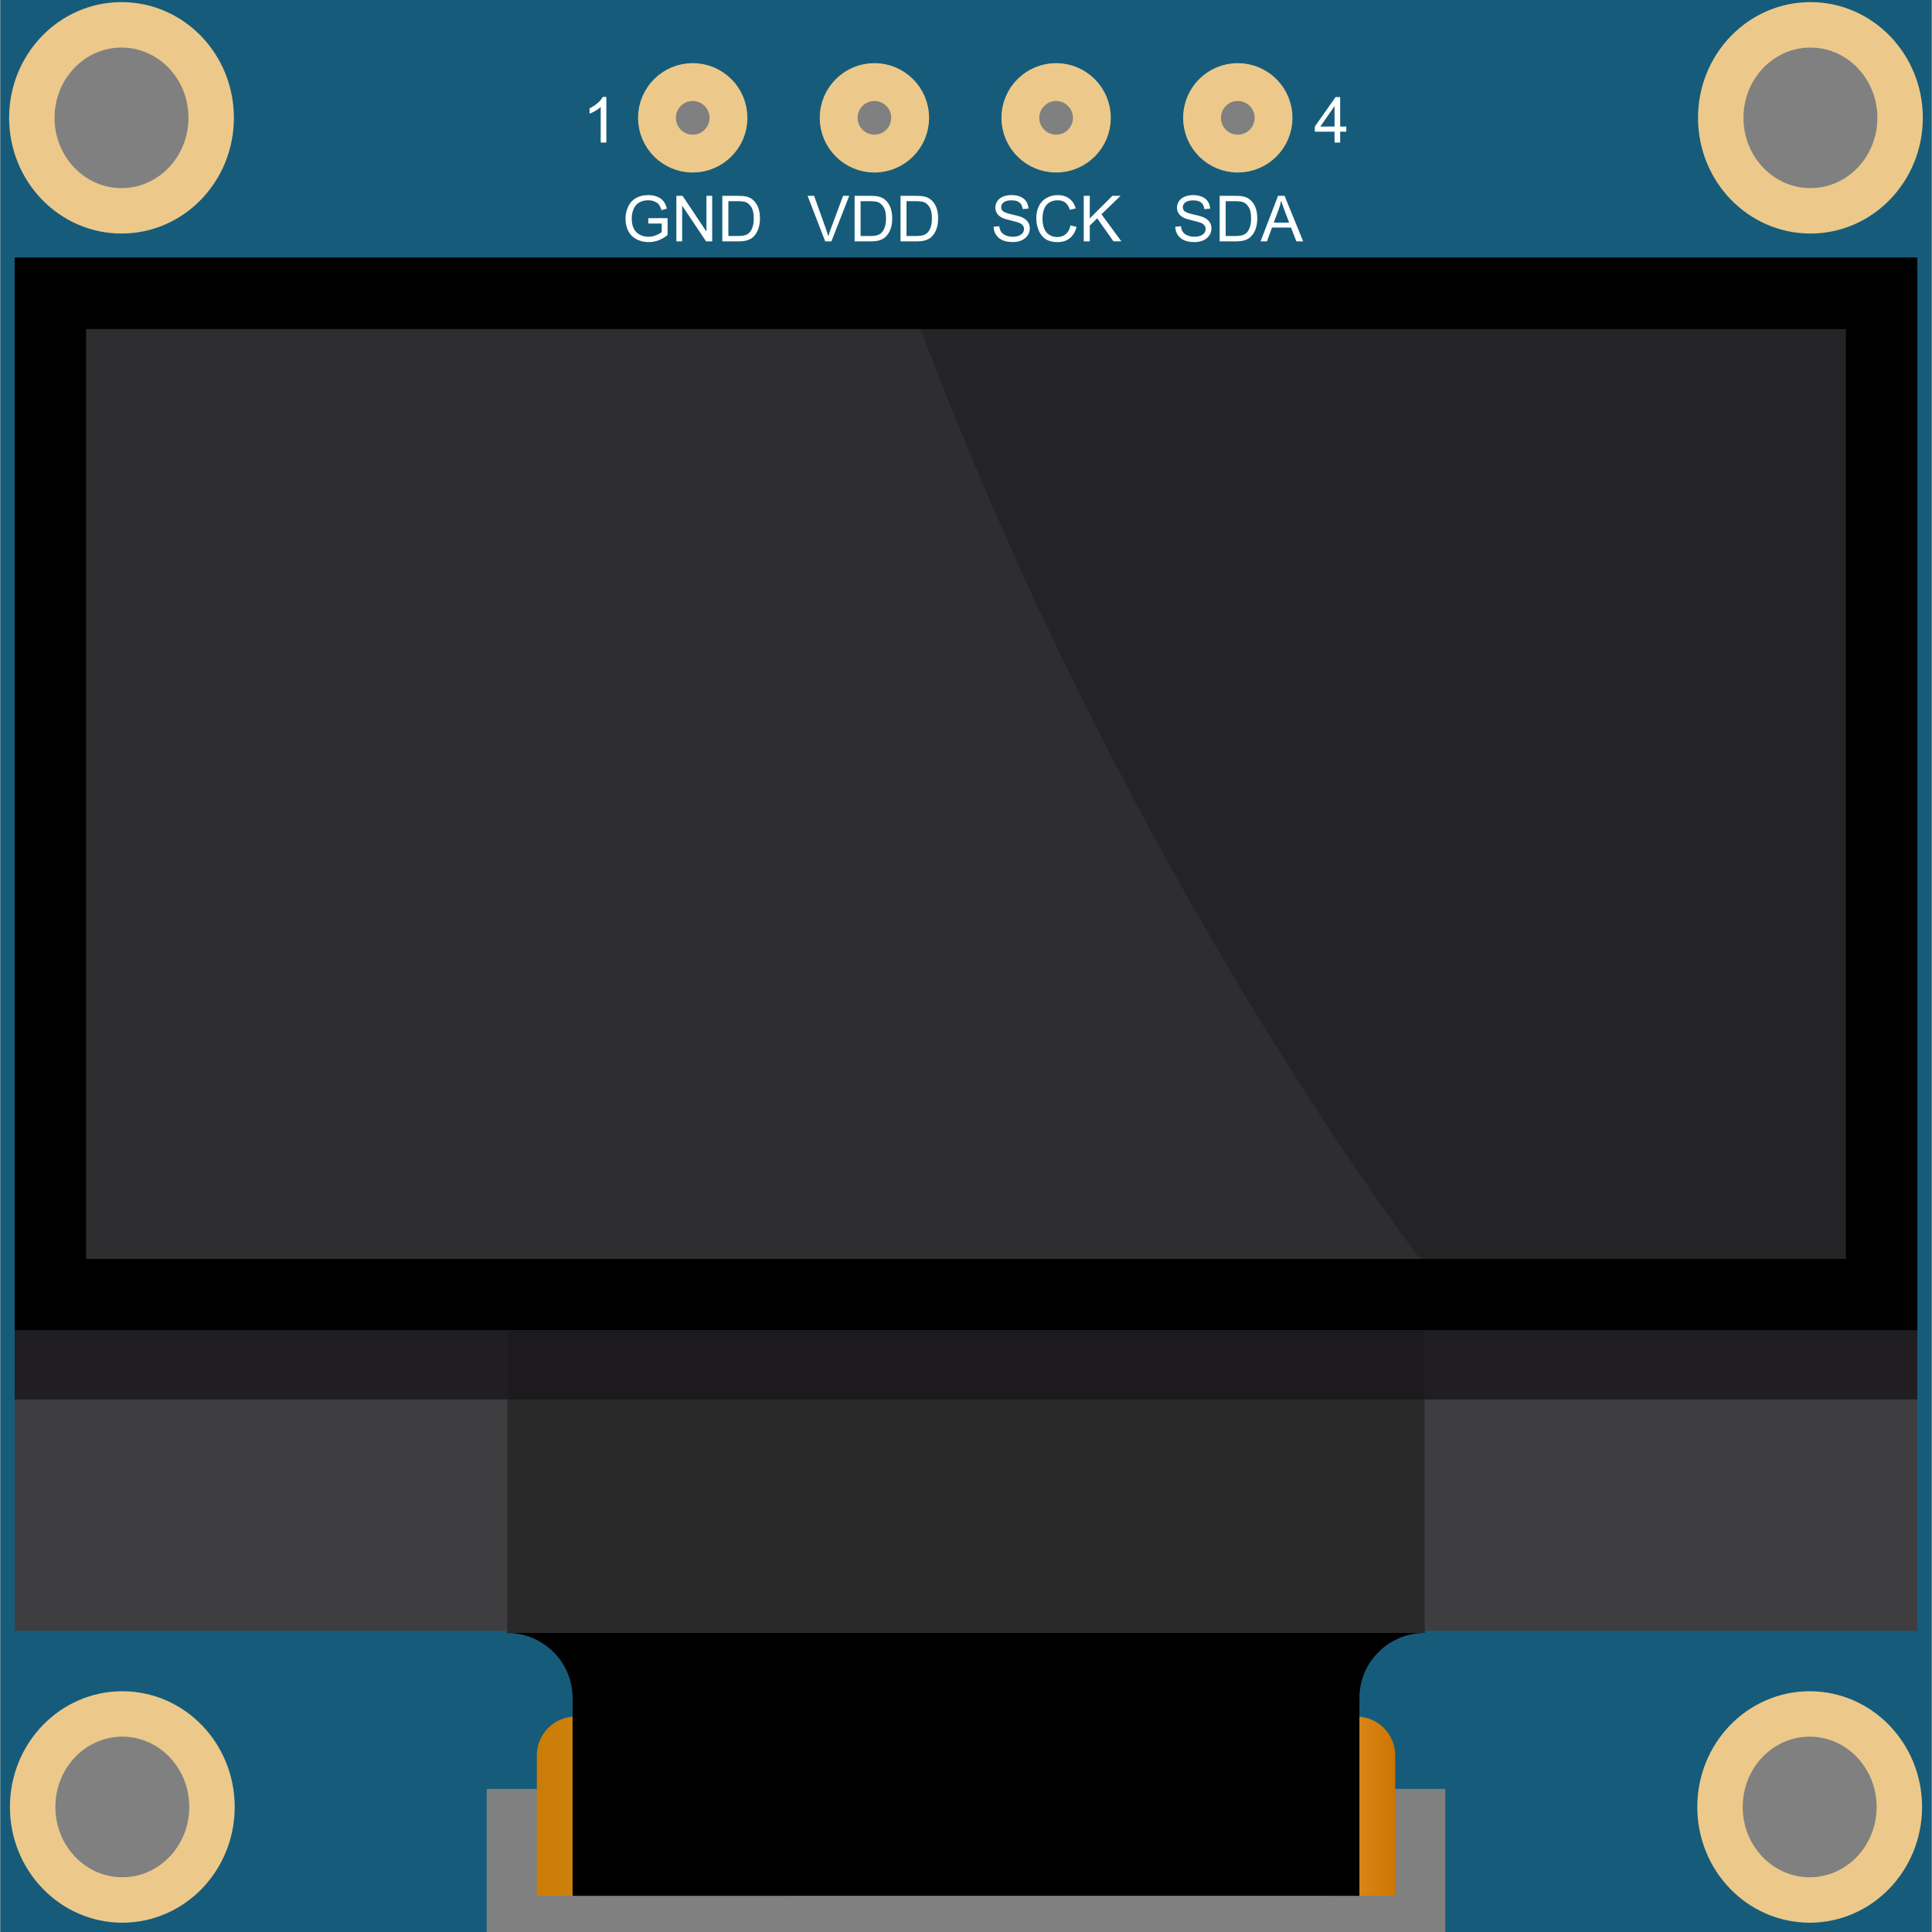 <?xml version='1.0' encoding='utf-8'?>
<!DOCTYPE svg>
<!-- Generator: Adobe Illustrator 16.0.0, SVG Export Plug-In . SVG Version: 6.00 Build 0)  -->
<svg xmlns="http://www.w3.org/2000/svg"  id="svg13574" enable-background="new 0 0 76.535 76.563" gorn="0" version="1.1" x="0px" y="0px" xml:space="preserve" width="1.063in" xmlns:xml="http://www.w3.org/XML/1998/namespace" height="1.063in" viewBox="0 0 76.535 76.563">
    <rect x="0" y="0" width="76.535" height="76.563" fill="#808080" stroke="none"/>
    <desc >
        <referenceFile >svg.breadboard.OLED_128x64 I2C_Monnochrome_Display_breadboard.svg</referenceFile>
    </desc>
    <g >
        <path  d="M0,0v53.885v2.835v8.196v3.143v8.504h19.275v-5.669H57.26v5.669h19.275v-8.504v-3.143v-8.196V0H0z M4.812,0.988c1.962,0,3.542,1.646,3.542,3.681S6.773,8.35,4.812,8.35c-1.963,0-3.563-1.646-3.563-3.682C1.248,2.635,2.849,0.988,4.812,0.988z M4.833,75.294c-1.962,0-3.555-1.649-3.555-3.686s1.592-3.686,3.555-3.686s3.554,1.648,3.554,3.686C8.387,73.644,6.796,75.294,4.833,75.294z M27.438,6.087c-0.783,0-1.416-0.635-1.416-1.417s0.635-1.418,1.416-1.418c0.783,0,1.418,0.636,1.418,1.418S28.221,6.087,27.438,6.087z M34.639,6.087c-0.783,0-1.418-0.635-1.418-1.417s0.635-1.418,1.418-1.418c0.781,0,1.416,0.636,1.416,1.418S35.42,6.087,34.639,6.087z M41.838,6.087c-0.781,0-1.417-0.635-1.417-1.417s0.636-1.418,1.417-1.418c0.783,0,1.418,0.636,1.418,1.418S42.621,6.087,41.838,6.087z M49.039,6.087c-0.782,0-1.417-0.635-1.417-1.417s0.635-1.418,1.417-1.418c0.783,0,1.418,0.636,1.418,1.418S49.822,6.087,49.039,6.087z M71.702,75.294c-1.964,0-3.554-1.649-3.554-3.686s1.59-3.686,3.554-3.686c1.962,0,3.553,1.648,3.553,3.686C75.255,73.644,73.664,75.294,71.702,75.294z M71.725,8.351c-1.963,0-3.543-1.646-3.543-3.682c0-2.034,1.58-3.681,3.543-3.681s3.563,1.646,3.563,3.681C75.288,6.705,73.688,8.351,71.725,8.351z" fill="#165C7A"/>
        <path  id="path11618" stroke-width="1.8" d="M8.387,71.608c0,2.035-1.591,3.686-3.553,3.686S1.28,73.644,1.28,71.608s1.591-3.686,3.554-3.686S8.387,69.572,8.387,71.608z" gorn="0.1.1" stroke="#ECC98A" fill="none"/>
        <path  id="path4879" stroke-width="1.8" d="M75.255,71.608c0,2.035-1.591,3.686-3.553,3.686c-1.964,0-3.554-1.649-3.554-3.686s1.59-3.686,3.554-3.686C73.664,67.924,75.255,69.572,75.255,71.608z" gorn="0.1.2" stroke="#ECC98A" fill="none"/>
        <rect  id="rect4903" gorn="0.1.3" x="0.567" y="10.205" fill="#3E3D40" width="75.401" height="54.425"/>
        <rect  id="rect4903_1_" gorn="0.1.4" x="0.567" y="10.205" width="75.401" height="42.521"/>
        <rect  enable-background="new    " opacity="0.8" x="3.401" y="13.04" fill="#2E2D30" width="69.733" height="36.85"/>
        <path  enable-background="new    " d="M3.401,49.889V13.04h33.063c8.255,21.905,19.804,36.85,19.804,36.85H3.401z" opacity="0.2" fill="#58585A"/>
        <g  enable-background="new    ">
            <path  d="M25.677,8.858V8.646l0.764-0.001v0.669c-0.117,0.094-0.238,0.164-0.363,0.211s-0.252,0.07-0.384,0.07c-0.177,0-0.339-0.037-0.483-0.113s-0.254-0.186-0.328-0.329c-0.073-0.144-0.109-0.304-0.109-0.481c0-0.175,0.036-0.339,0.109-0.491s0.18-0.265,0.316-0.339c0.139-0.074,0.297-0.11,0.477-0.11c0.131,0,0.248,0.021,0.354,0.063c0.105,0.043,0.188,0.102,0.248,0.177c0.061,0.076,0.105,0.174,0.137,0.296l-0.215,0.059c-0.027-0.092-0.061-0.164-0.102-0.217c-0.04-0.052-0.098-0.094-0.172-0.126c-0.074-0.031-0.158-0.047-0.248-0.047c-0.109,0-0.204,0.017-0.283,0.05c-0.08,0.033-0.145,0.076-0.193,0.131c-0.049,0.054-0.086,0.113-0.113,0.179c-0.046,0.111-0.068,0.232-0.068,0.362c0,0.161,0.027,0.296,0.082,0.403c0.056,0.108,0.137,0.189,0.242,0.241c0.105,0.053,0.219,0.079,0.337,0.079c0.104,0,0.204-0.02,0.303-0.06s0.173-0.082,0.224-0.127V8.858H25.677z" fill="#FFFFFF"/>
            <path  d="M26.79,9.565V7.761h0.244l0.947,1.416V7.761h0.229v1.804h-0.244l-0.947-1.417v1.417H26.79z" fill="#FFFFFF"/>
            <path  d="M28.611,9.565V7.761h0.622c0.14,0,0.246,0.009,0.32,0.026c0.104,0.023,0.191,0.066,0.265,0.129c0.095,0.08,0.166,0.183,0.214,0.308c0.047,0.125,0.07,0.269,0.07,0.429c0,0.138-0.016,0.259-0.048,0.364c-0.032,0.106-0.073,0.193-0.123,0.263s-0.104,0.124-0.165,0.164c-0.059,0.04-0.131,0.07-0.215,0.091s-0.181,0.03-0.289,0.03H28.611z M28.851,9.352h0.385c0.119,0,0.212-0.011,0.279-0.033c0.068-0.022,0.122-0.054,0.162-0.094c0.057-0.057,0.101-0.133,0.133-0.228c0.031-0.096,0.047-0.212,0.047-0.348c0-0.188-0.031-0.334-0.093-0.436c-0.062-0.101-0.138-0.169-0.226-0.203c-0.064-0.024-0.167-0.037-0.309-0.037h-0.379V9.352z" fill="#FFFFFF"/>
        </g>
        <g  enable-background="new    ">
            <path  d="M24.015,5.65h-0.223V4.239c-0.053,0.051-0.123,0.102-0.209,0.152c-0.087,0.051-0.164,0.089-0.233,0.114V4.292c0.124-0.059,0.231-0.129,0.325-0.212c0.092-0.082,0.158-0.163,0.196-0.24h0.144V5.65z" fill="#FFFFFF"/>
        </g>
        <g  enable-background="new    ">
            <path  d="M52.873,5.65V5.219h-0.782V5.015l0.823-1.169h0.181v1.169h0.243v0.203h-0.243V5.65H52.873z M52.873,5.015V4.202l-0.564,0.813H52.873z" fill="#FFFFFF"/>
        </g>
        <g  enable-background="new    ">
            <path  d="M32.688,9.565l-0.698-1.804h0.258l0.469,1.311c0.037,0.104,0.069,0.203,0.095,0.295c0.028-0.099,0.06-0.196,0.097-0.295l0.488-1.311h0.243l-0.706,1.804H32.688z" fill="#FFFFFF"/>
            <path  d="M33.853,9.565V7.761h0.621c0.141,0,0.248,0.009,0.321,0.026c0.104,0.023,0.191,0.066,0.265,0.129c0.096,0.08,0.166,0.183,0.213,0.308c0.048,0.125,0.071,0.269,0.071,0.429c0,0.138-0.017,0.259-0.048,0.364c-0.032,0.106-0.073,0.193-0.123,0.263c-0.051,0.069-0.105,0.124-0.164,0.164c-0.06,0.04-0.131,0.07-0.216,0.091c-0.084,0.021-0.181,0.03-0.29,0.03H33.853z M34.091,9.352h0.386c0.118,0,0.212-0.011,0.28-0.033c0.066-0.022,0.121-0.054,0.161-0.094c0.057-0.057,0.101-0.133,0.132-0.228c0.032-0.096,0.048-0.212,0.048-0.348c0-0.188-0.03-0.334-0.093-0.436c-0.063-0.101-0.137-0.169-0.227-0.203c-0.063-0.024-0.166-0.037-0.309-0.037h-0.379V9.352z" fill="#FFFFFF"/>
            <path  d="M35.673,9.565V7.761h0.621c0.141,0,0.247,0.009,0.32,0.026c0.104,0.023,0.191,0.066,0.266,0.129c0.095,0.08,0.166,0.183,0.213,0.308s0.07,0.269,0.07,0.429c0,0.138-0.016,0.259-0.047,0.364c-0.033,0.106-0.074,0.193-0.123,0.263c-0.051,0.069-0.105,0.124-0.165,0.164s-0.131,0.07-0.216,0.091c-0.084,0.021-0.18,0.03-0.289,0.03H35.673z M35.911,9.352h0.385c0.119,0,0.213-0.011,0.28-0.033s0.122-0.054,0.161-0.094c0.057-0.057,0.102-0.133,0.133-0.228c0.031-0.096,0.047-0.212,0.047-0.348c0-0.188-0.03-0.334-0.092-0.436c-0.063-0.101-0.138-0.169-0.227-0.203c-0.064-0.024-0.166-0.037-0.309-0.037h-0.379V9.352z" fill="#FFFFFF"/>
        </g>
        <g  enable-background="new    ">
            <path  d="M39.361,8.986l0.225-0.021c0.012,0.091,0.036,0.165,0.074,0.223c0.039,0.058,0.1,0.104,0.182,0.14c0.082,0.036,0.175,0.054,0.277,0.054c0.091,0,0.172-0.014,0.241-0.04c0.069-0.027,0.122-0.064,0.155-0.111c0.034-0.048,0.051-0.099,0.051-0.154c0-0.057-0.016-0.106-0.049-0.148s-0.087-0.078-0.162-0.106c-0.049-0.02-0.156-0.049-0.321-0.088c-0.165-0.04-0.282-0.077-0.349-0.113c-0.086-0.045-0.15-0.101-0.191-0.168C39.451,8.385,39.43,8.31,39.43,8.228c0-0.092,0.026-0.177,0.078-0.256c0.051-0.079,0.127-0.139,0.227-0.18s0.209-0.062,0.33-0.062c0.135,0,0.252,0.021,0.354,0.064c0.104,0.043,0.182,0.106,0.236,0.189c0.055,0.084,0.084,0.179,0.088,0.284l-0.229,0.018c-0.012-0.114-0.054-0.2-0.125-0.259c-0.07-0.058-0.176-0.087-0.314-0.087c-0.144,0-0.249,0.026-0.314,0.079c-0.066,0.053-0.1,0.117-0.1,0.191c0,0.065,0.023,0.118,0.07,0.16c0.046,0.042,0.166,0.085,0.359,0.129c0.194,0.044,0.328,0.082,0.399,0.114c0.104,0.049,0.183,0.11,0.233,0.185c0.049,0.074,0.074,0.159,0.074,0.256s-0.027,0.187-0.082,0.271s-0.135,0.151-0.237,0.198s-0.219,0.07-0.347,0.07c-0.164,0-0.301-0.023-0.411-0.071c-0.11-0.047-0.196-0.119-0.259-0.214C39.397,9.215,39.365,9.106,39.361,8.986z" fill="#FFFFFF"/>
            <path  d="M42.41,8.932l0.238,0.061c-0.05,0.196-0.14,0.346-0.27,0.448c-0.131,0.104-0.289,0.154-0.477,0.154c-0.195,0-0.354-0.039-0.475-0.118c-0.122-0.079-0.215-0.194-0.278-0.344c-0.063-0.15-0.095-0.312-0.095-0.483c0-0.188,0.035-0.352,0.107-0.492c0.071-0.14,0.174-0.246,0.307-0.318c0.132-0.072,0.277-0.108,0.438-0.108c0.18,0,0.332,0.046,0.455,0.138s0.208,0.221,0.257,0.388l-0.235,0.055c-0.041-0.131-0.103-0.227-0.182-0.286c-0.08-0.061-0.18-0.09-0.301-0.09c-0.139,0-0.254,0.033-0.348,0.1c-0.093,0.066-0.158,0.155-0.195,0.268c-0.038,0.111-0.057,0.228-0.057,0.346c0,0.153,0.021,0.288,0.066,0.402s0.114,0.199,0.209,0.256c0.094,0.057,0.196,0.085,0.307,0.085c0.133,0,0.246-0.038,0.339-0.115S42.377,9.085,42.41,8.932z" fill="#FFFFFF"/>
            <path  d="M42.934,9.565V7.761h0.238v0.895l0.896-0.895h0.323l-0.756,0.73l0.789,1.073h-0.314l-0.643-0.913L43.172,8.94v0.625H42.934z" fill="#FFFFFF"/>
        </g>
        <g  enable-background="new    ">
            <path  d="M46.559,8.986l0.225-0.021c0.012,0.091,0.036,0.165,0.074,0.223c0.039,0.058,0.1,0.104,0.182,0.14c0.082,0.036,0.175,0.054,0.277,0.054c0.091,0,0.172-0.014,0.241-0.04c0.069-0.027,0.122-0.064,0.155-0.111c0.034-0.048,0.051-0.099,0.051-0.154c0-0.057-0.016-0.106-0.049-0.148s-0.087-0.078-0.162-0.106c-0.049-0.02-0.156-0.049-0.321-0.088c-0.165-0.04-0.282-0.077-0.349-0.113c-0.086-0.045-0.15-0.101-0.191-0.168c-0.043-0.066-0.064-0.142-0.064-0.224c0-0.092,0.026-0.177,0.078-0.256c0.051-0.079,0.127-0.139,0.227-0.18s0.209-0.062,0.33-0.062c0.135,0,0.252,0.021,0.354,0.064c0.104,0.043,0.182,0.106,0.236,0.189c0.055,0.084,0.084,0.179,0.088,0.284l-0.229,0.018c-0.012-0.114-0.054-0.2-0.125-0.259c-0.07-0.058-0.176-0.087-0.314-0.087c-0.144,0-0.249,0.026-0.314,0.079c-0.066,0.053-0.1,0.117-0.1,0.191c0,0.065,0.023,0.118,0.07,0.16c0.046,0.042,0.166,0.085,0.359,0.129c0.194,0.044,0.328,0.082,0.399,0.114c0.104,0.049,0.183,0.11,0.233,0.185c0.049,0.074,0.074,0.159,0.074,0.256s-0.027,0.187-0.082,0.271s-0.135,0.151-0.237,0.198s-0.219,0.07-0.347,0.07c-0.164,0-0.301-0.023-0.411-0.071c-0.11-0.047-0.196-0.119-0.259-0.214C46.595,9.215,46.563,9.106,46.559,8.986z" fill="#FFFFFF"/>
            <path  d="M48.32,9.565V7.761h0.621c0.141,0,0.248,0.009,0.321,0.026c0.104,0.023,0.191,0.066,0.265,0.129c0.096,0.08,0.166,0.183,0.213,0.308c0.048,0.125,0.071,0.269,0.071,0.429c0,0.138-0.017,0.259-0.048,0.364c-0.032,0.106-0.073,0.193-0.123,0.263c-0.051,0.069-0.105,0.124-0.164,0.164c-0.06,0.04-0.131,0.07-0.216,0.091c-0.084,0.021-0.181,0.03-0.29,0.03H48.32z M48.559,9.352h0.386c0.118,0,0.212-0.011,0.28-0.033c0.066-0.022,0.121-0.054,0.161-0.094c0.057-0.057,0.101-0.133,0.132-0.228c0.032-0.096,0.048-0.212,0.048-0.348c0-0.188-0.03-0.334-0.093-0.436c-0.063-0.101-0.137-0.169-0.227-0.203c-0.063-0.024-0.166-0.037-0.309-0.037h-0.379V9.352z" fill="#FFFFFF"/>
            <path  d="M49.941,9.565l0.693-1.804h0.258l0.737,1.804h-0.271l-0.21-0.546h-0.755l-0.198,0.546H49.941z M50.463,8.825h0.611l-0.188-0.5c-0.058-0.151-0.101-0.276-0.128-0.374c-0.023,0.116-0.055,0.23-0.098,0.345L50.463,8.825z" fill="#FFFFFF"/>
        </g>
        <path  id="path10269" stroke-width="1.8" d="M75.285,4.669c0,2.035-1.592,3.686-3.553,3.686c-1.963,0-3.555-1.65-3.555-3.686s1.592-3.685,3.555-3.685C73.693,0.984,75.285,2.634,75.285,4.669z" gorn="0.1.13" stroke="#ECC98A" fill="none"/>
        <path  id="path10267" stroke-width="1.8" d="M8.355,4.669c0,2.035-1.591,3.686-3.554,3.686c-1.962,0-3.553-1.65-3.553-3.686S2.84,0.984,4.802,0.984C6.767,0.984,8.355,2.634,8.355,4.669z" gorn="0.1.14" stroke="#ECC98A" fill="none"/>
        <linearGradient  id="SVGID_1_" gradientTransform="matrix(1 0 0 -1 0.04 75.626)" y1="4.049" y2="4.049" x1="21.22" x2="55.235" gradientUnits="userSpaceOnUse">
            <stop  offset="0" style="stop-color:#CA7C05"/>
            <stop  offset="0.789" style="stop-color:#FFC97D"/>
            <stop  offset="1" style="stop-color:#CE7500"/>
        </linearGradient>
        <path  d="M53.813,68.028h-31.09c-0.813,0.041-1.463,0.709-1.463,1.533v5.566h34.016v-5.566C55.275,68.737,54.627,68.069,53.813,68.028z" fill="url(#SVGID_1_)"/>
        <path  d="M53.857,64.63h-3.25H25.927h-3.25h-2.584v0.083c1.429,0,2.584,1.156,2.584,2.583v7.833h31.181v-7.833c0-1.427,1.156-2.583,2.584-2.583V64.63H53.857z"/>
        <rect  x="20.093" y="52.725" fill="#292929" width="36.349" height="11.987"/>
        <rect  id="rect4903_2_" enable-background="new    " opacity="0.8" gorn="0.1.19" x="0.567" y="52.725" fill="#1A171B" width="75.401" height="2.735"/>
    </g>
    <path  id="connector8pin" stroke-width="1.5" d="M28.855,4.67c0,0.782-0.635,1.417-1.418,1.417c-0.781,0-1.416-0.635-1.416-1.417s0.635-1.418,1.416-1.418C28.221,3.252,28.855,3.887,28.855,4.67z" gorn="0.2" stroke="#ECC98A" fill="none"/>
    <path  id="connector7pin" stroke-width="1.5" d="M36.055,4.67c0,0.782-0.635,1.417-1.416,1.417c-0.783,0-1.418-0.635-1.418-1.417s0.635-1.418,1.418-1.418C35.42,3.252,36.055,3.887,36.055,4.67z" gorn="0.3" stroke="#ECC98A" fill="none"/>
    <path  id="connector5pin" stroke-width="1.5" d="M43.256,4.67c0,0.782-0.635,1.417-1.418,1.417c-0.781,0-1.417-0.635-1.417-1.417s0.636-1.418,1.417-1.418C42.621,3.252,43.256,3.887,43.256,4.67z" gorn="0.4" stroke="#ECC98A" fill="none"/>
    <path  id="connector4pin" stroke-width="1.5" d="M50.456,4.67c0,0.782-0.636,1.417-1.418,1.417s-1.417-0.635-1.417-1.417s0.635-1.418,1.417-1.418S50.456,3.887,50.456,4.67z" gorn="0.5" stroke="#ECC98A" fill="none"/>
</svg>
